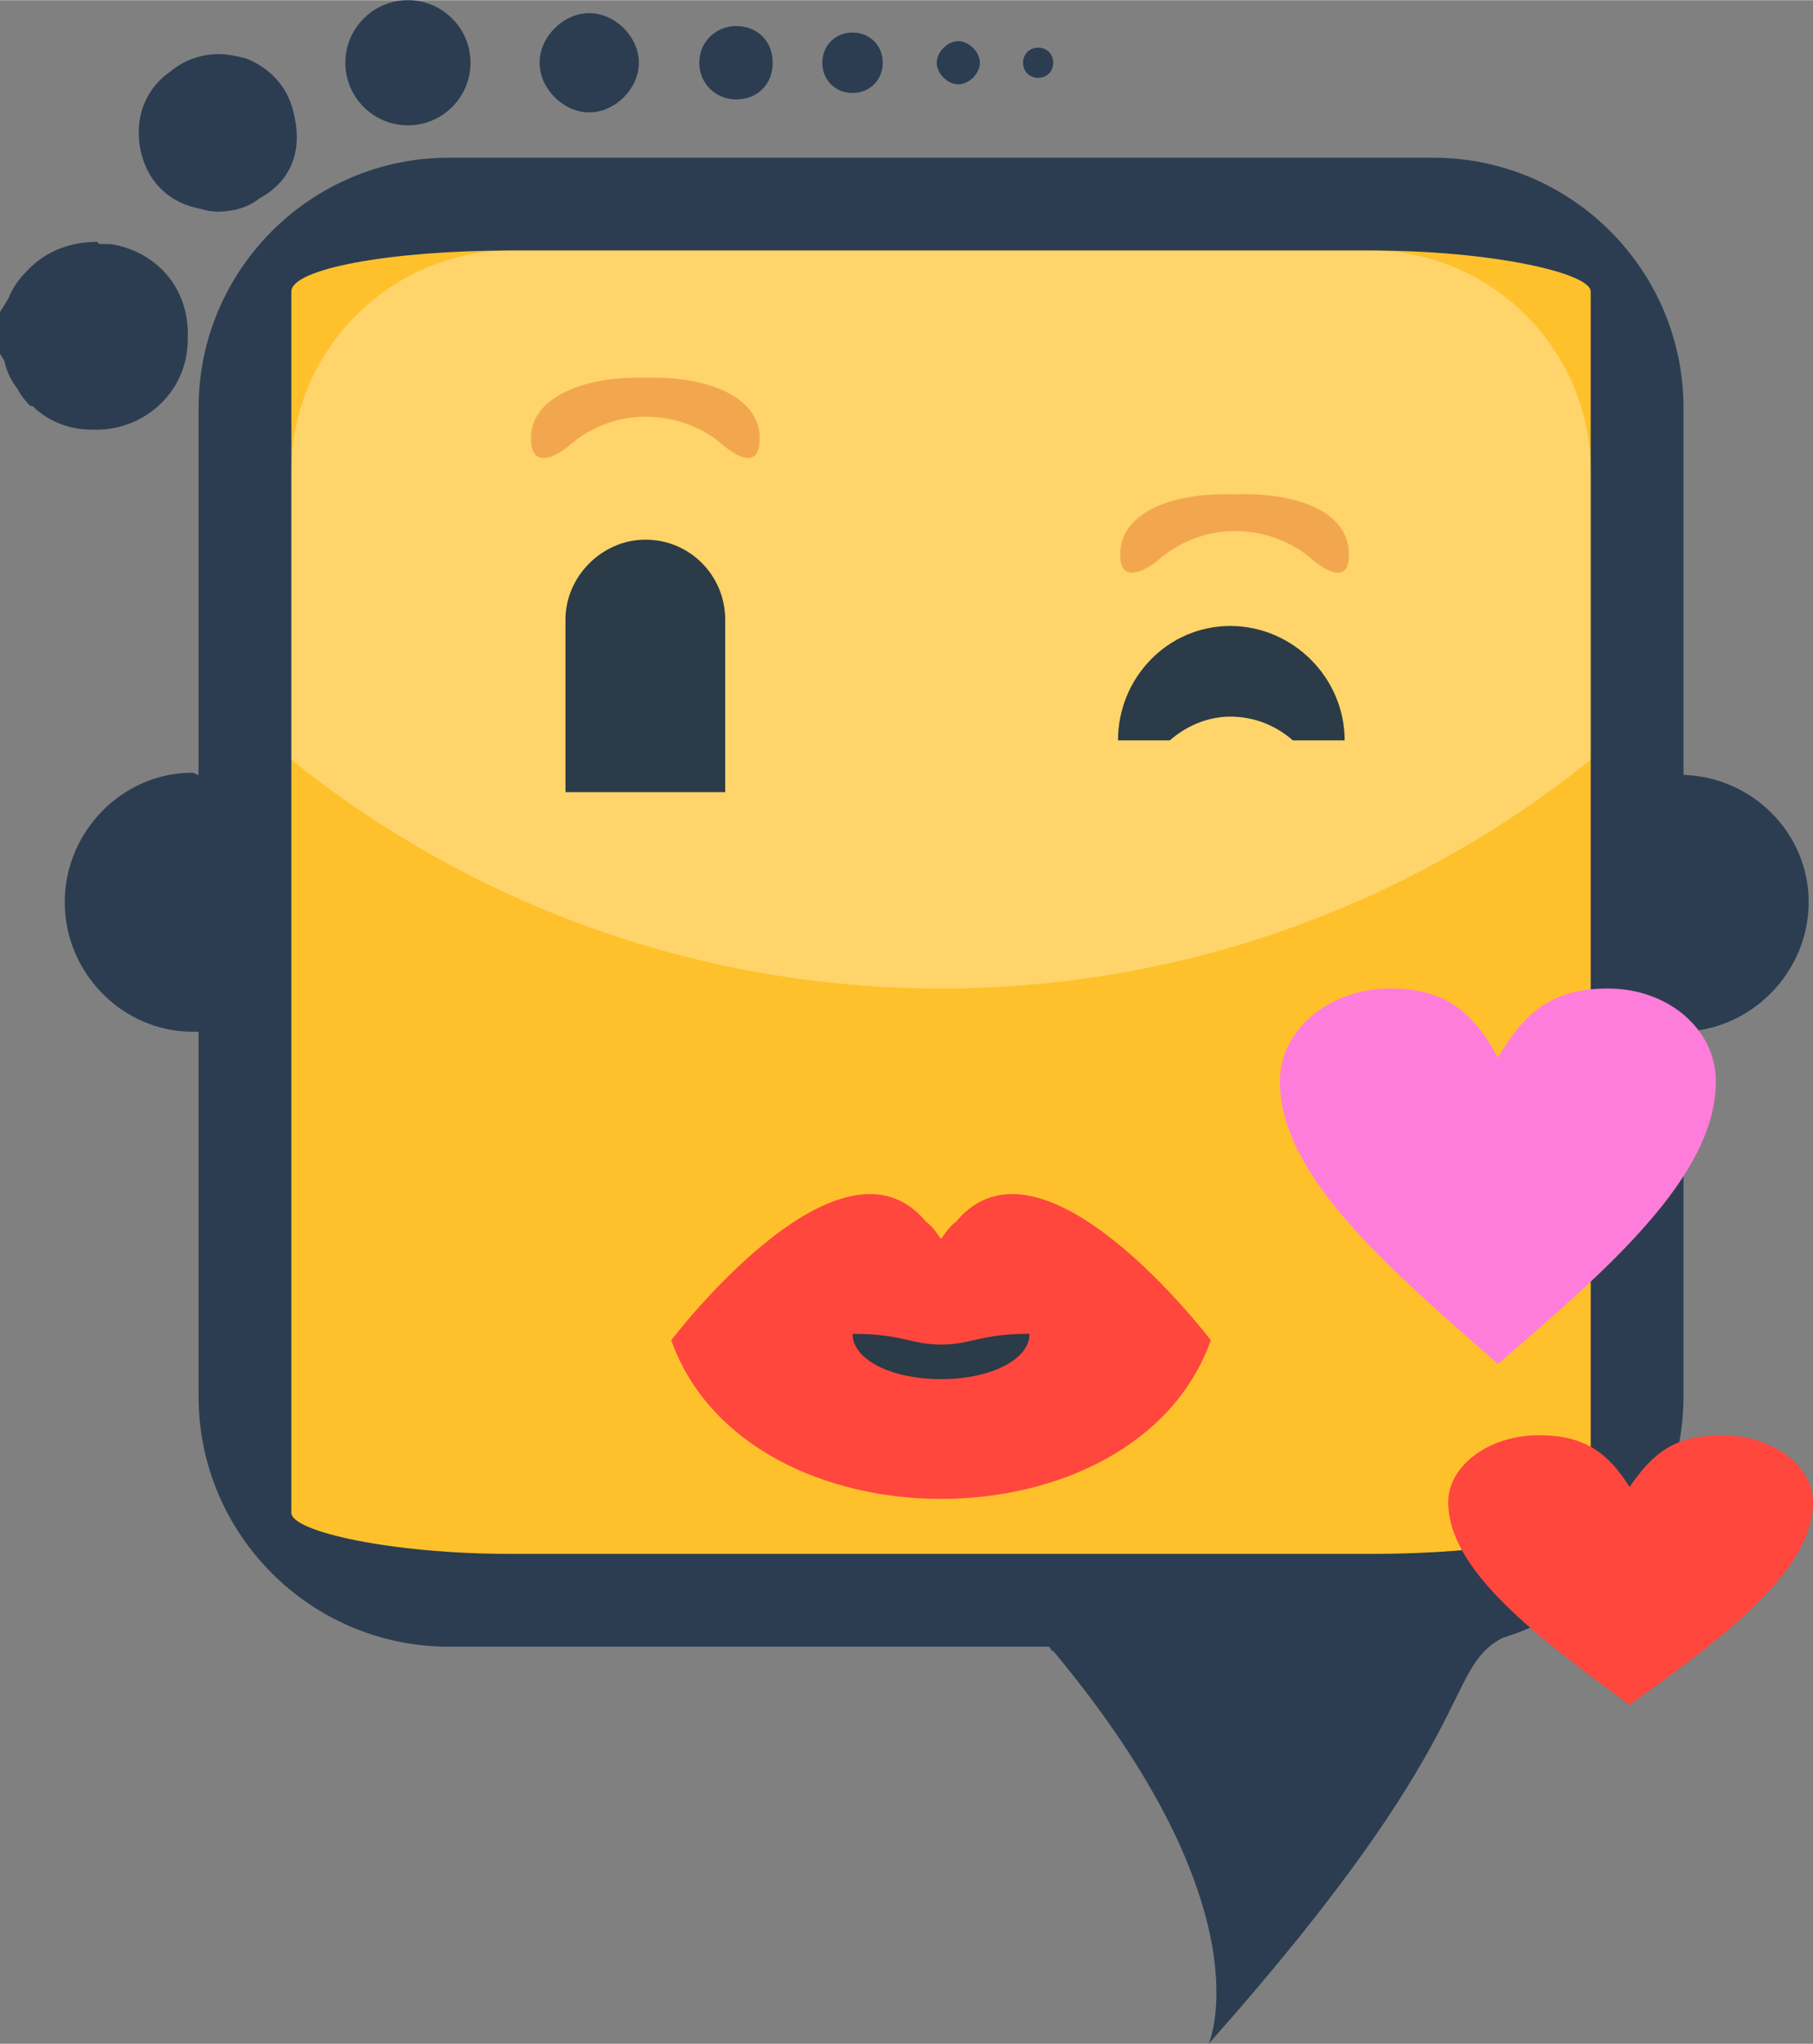 <?xml version="1.0" encoding="UTF-8"?>
<!DOCTYPE svg PUBLIC "-//W3C//DTD SVG 1.1//EN" "http://www.w3.org/Graphics/SVG/1.1/DTD/svg11.dtd">
<!-- Creator: CorelDRAW X8 -->
<svg xmlns="http://www.w3.org/2000/svg" xml:space="preserve" width="31.637mm" height="35.673mm" version="1.1" style="shape-rendering:geometricPrecision; text-rendering:geometricPrecision; image-rendering:optimizeQuality; fill-rule:evenodd; clip-rule:evenodd"
viewBox="0 0 840 947"
 xmlns:xlink="http://www.w3.org/1999/xlink">
 <rect x="0" y="0" width="840" height="947" fill="#808080" stroke="none"/>
 <defs>
  <style type="text/css">
   <![CDATA[
    .fil3 {fill:#2B3B47}
    .fil0 {fill:#2C3D51}
    .fil4 {fill:#F2A74E}
    .fil1 {fill:#FEC12B}
    .fil5 {fill:#FF473E}
    .fil7 {fill:#FF473E;fill-rule:nonzero}
    .fil6 {fill:#FF7DDA;fill-rule:nonzero}
    .fil2 {fill:white;fill-opacity:0.302}
   ]]>
  </style>
 </defs>
 <g id="Layer_x0020_1">
  <g id="_2537545753808">
   <path class="fil0" d="M0 145l0 19c1,1 1,2 2,3 1,5 3,9 6,13 1,2 3,5 6,8l1 0 0 0c7,7 17,11 27,11l0 0 0 0 1 0c22,1 44,-16 44,-42 1,-25 -16,-41 -36,-44l-1 0 0 0 0 0 -2 0 0 0c0,0 -1,0 -1,0l-1 0 -1 -1c-12,0 -24,4 -33,14 -3,3 -6,7 -8,12l-3 5c0,0 -1,1 -1,2zm89 213c-32,0 -59,27 -59,60 0,33 27,60 59,60 1,0 2,0 3,0l0 169c0,64 52,116 116,116l278 0c1,1 1,2 2,2 100,120 72,182 72,182 128,-144 108,-173 136,-188 6,-2 12,-4 17,-7l1 0 0 0c39,-18 66,-59 66,-105l0 -169c32,-1 58,-28 58,-60 0,-32 -26,-58 -58,-59l0 -170c0,-64 -52,-116 -116,-116l-456 0c-64,0 -116,52 -116,116l0 170c-1,0 -2,-1 -3,-1zm-24 -289c3,15 13,24 25,27 4,1 7,2 11,2 7,0 14,-2 19,-6 13,-7 21,-20 16,-40 -3,-13 -12,-21 -22,-25 -4,-1 -8,-2 -13,-2 -8,0 -16,3 -22,8 -10,7 -17,19 -14,36zm124 -69c16,0 29,13 29,29 0,16 -13,29 -29,29 -16,0 -29,-13 -29,-29 0,-16 13,-29 29,-29zm292 22c4,0 7,3 7,7 0,4 -3,7 -7,7 -4,0 -7,-3 -7,-7 0,-4 3,-7 7,-7zm-37 -3c5,0 10,5 10,10 0,5 -5,10 -10,10 -5,0 -10,-5 -10,-10 0,-5 5,-10 10,-10zm-49 -4c8,0 14,6 14,14 0,8 -6,14 -14,14 -8,0 -14,-6 -14,-14 0,-8 6,-14 14,-14zm-54 -3c10,0 17,7 17,17 0,10 -7,17 -17,17 -9,0 -17,-7 -17,-17 0,-10 8,-17 17,-17zm-68 -6c12,0 23,11 23,23 0,12 -11,23 -23,23 -12,0 -23,-11 -23,-23 0,-12 11,-23 23,-23z"/>
   <rect class="fil1" x="135" y="116" width="602" height="604" rx="102" ry="19"/>
   <path class="fil2" d="M237 116l398 0c56,0 102,46 102,102l0 134c-82,66 -187,106 -301,106 -114,0 -219,-40 -301,-106l0 -134c0,-56 46,-102 102,-102z"/>
   <path class="fil3" d="M336 367l-74 0 0 -80c0,-20 17,-37 37,-37l0 0c21,0 37,17 37,37l0 80z"/>
   <path class="fil4" d="M246 203c0,15 12,8 17,4 10,-9 23,-14 36,-14 14,0 27,5 37,14 5,4 16,11 16,-4 0,-20 -26,-29 -53,-28 -26,-1 -53,8 -53,28z"/>
   <path class="fil4" d="M519 257c0,14 12,7 17,3 10,-9 23,-14 36,-14 14,0 27,5 37,14 5,4 16,11 16,-3 0,-21 -26,-29 -53,-28 -26,-1 -53,7 -53,28z"/>
   <path class="fil3" d="M570 290c-29,0 -52,24 -52,53l0 0 24 0c8,-7 18,-11 28,-11 11,0 21,4 29,11l24 0 0 0c0,-29 -24,-53 -53,-53z"/>
   <g>
    <path class="fil5" d="M436 574c1,-1 3,-5 7,-8 40,-48 118,55 118,55 -35,98 -215,98 -250,0 0,0 78,-103 118,-55 4,3 6,7 7,8z"/>
    <path class="fil3" d="M436 639c23,0 41,-9 41,-21l0 0c-23,0 -27,5 -41,5 -14,0 -18,-5 -41,-5l0 0c0,12 18,21 41,21z"/>
   </g>
   <path class="fil6" d="M694 490c13,-22 26,-32 51,-32 28,0 50,19 50,43 0,44 -50,87 -101,131 -50,-44 -101,-87 -101,-131 0,-24 23,-43 51,-43 25,0 38,10 50,32z"/>
   <path class="fil7" d="M755 689c11,-16 21,-24 43,-24 23,0 42,14 42,31 0,32 -42,63 -85,94 -42,-31 -84,-62 -84,-94 0,-17 19,-31 42,-31 21,0 32,8 42,24z"/>
  </g>
 </g>
</svg>

